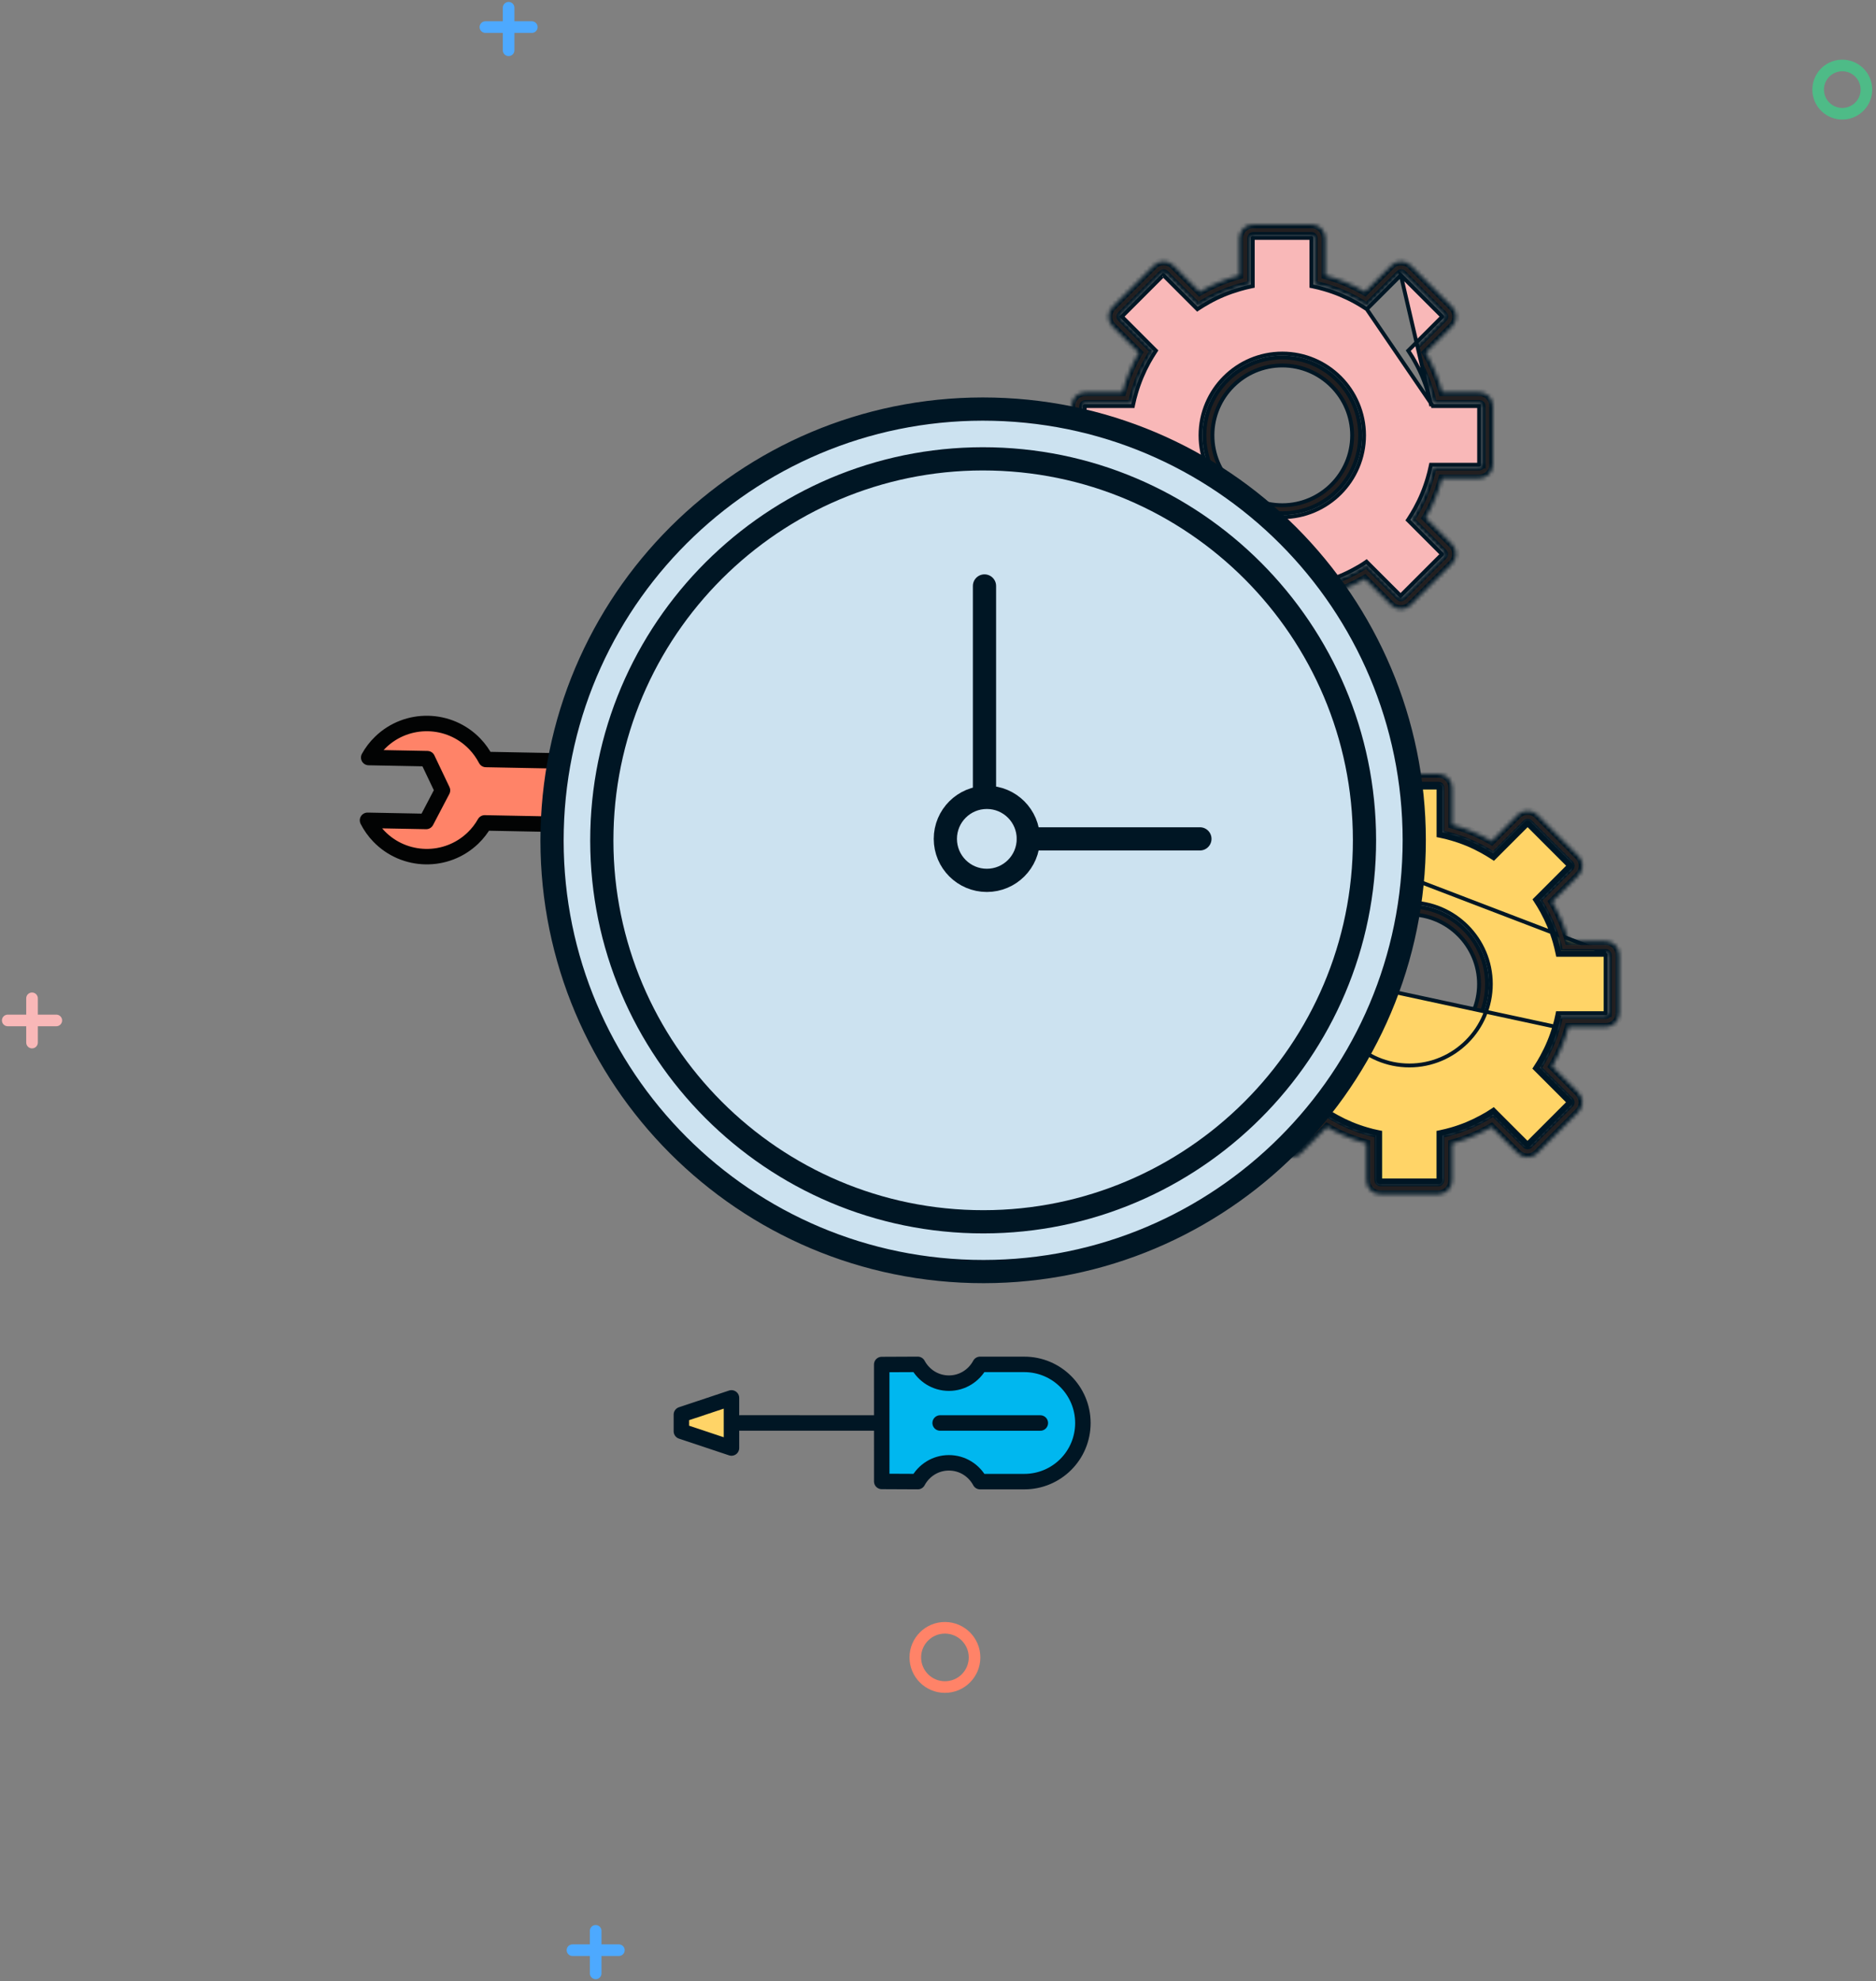 <svg width="485" height="512" viewBox="0 0 485 512" fill="none" xmlns="http://www.w3.org/2000/svg">
<rect x="0" y="0" width="485" height="512" fill="#808080" stroke="none"/>
<path d="M182.142 213.685L166.972 213.393L163.069 205.202L167.278 197.167L182.449 197.46C181.706 195.985 180.718 194.586 179.524 193.346C172.938 186.503 162.026 186.293 155.186 192.876C153.946 194.07 152.948 195.389 152.15 196.794L125.622 196.282C124.878 194.848 123.91 193.47 122.736 192.25C116.15 185.407 105.239 185.197 98.399 191.78C97.138 192.993 96.118 194.333 95.32 195.779L110.491 196.071L114.394 204.262L110.184 212.296L95.013 212.004C95.756 213.479 96.744 214.878 97.938 216.118C104.524 222.961 115.436 223.171 122.276 216.588C123.516 215.394 124.515 214.074 125.312 212.67L151.84 213.182C152.584 214.616 153.552 215.994 154.726 217.214C161.312 224.057 172.224 224.267 179.064 217.684C180.324 216.47 181.344 215.131 182.142 213.685V213.685Z" fill="#FF8368" stroke="#020303" stroke-width="4" stroke-linecap="round" stroke-linejoin="round"/>
<path d="M191.265 367.745L227.951 367.752" stroke="#001624" stroke-width="4" stroke-linecap="round" stroke-linejoin="round"/>
<path d="M176.159 369.9L176.159 365.584L189.106 361.27L189.108 374.218L176.159 369.9Z" fill="#FFD467" stroke="#001624" stroke-width="4" stroke-linecap="round" stroke-linejoin="round"/>
<path d="M245.321 357.462C241.825 357.461 238.825 355.496 237.271 352.604L227.948 352.646L227.954 382.858L237.277 382.903C238.83 380.011 241.829 378.048 245.325 378.049C248.821 378.049 251.821 380.014 253.375 382.906L264.812 382.908C273.185 382.91 279.96 376.135 279.959 367.762C279.957 359.389 273.18 352.611 264.807 352.61L253.369 352.608C251.816 355.499 248.817 357.462 245.321 357.462Z" fill="#00B7EF" stroke="#001624" stroke-width="4" stroke-linecap="round" stroke-linejoin="round"/>
<path d="M268.953 367.76L243.057 367.755" stroke="#001624" stroke-width="4" stroke-linecap="round" stroke-linejoin="round"/>
<mask id="path-6-inside-1_864_1183" fill="white">
<path d="M382.469 101.363H372.871C371.902 97.748 370.46 94.326 368.631 91.163L375.432 84.362C376.83 82.963 376.83 80.704 375.432 79.305L364.736 68.609C363.38 67.254 361.013 67.254 359.679 68.609L352.878 75.41C349.715 73.581 346.272 72.139 342.656 71.17V61.572C342.656 59.592 341.042 58 339.084 58H323.955C321.975 58 320.383 59.614 320.383 61.572V71.17C316.767 72.139 313.346 73.581 310.161 75.41L303.36 68.609C301.962 67.211 299.68 67.211 298.303 68.609L287.608 79.305C286.209 80.704 286.209 82.985 287.608 84.362L294.408 91.163C292.579 94.326 291.137 97.769 290.168 101.363H280.57C278.59 101.363 276.998 102.977 276.998 104.936V120.064C276.998 122.044 278.612 123.637 280.57 123.637H290.168C291.137 127.252 292.579 130.674 294.408 133.837L287.608 140.638C286.209 142.037 286.209 144.318 287.608 145.695L298.303 156.391C298.992 157.079 299.917 157.423 300.821 157.423C301.725 157.423 302.672 157.079 303.36 156.391L310.161 149.59C313.324 151.419 316.767 152.861 320.361 153.83V163.428C320.361 165.408 321.975 167 323.934 167H339.062C341.042 167 342.635 165.386 342.635 163.428V153.83C346.25 152.861 349.672 151.419 352.835 149.59L359.636 156.391C360.324 157.079 361.25 157.423 362.154 157.423C363.057 157.423 364.004 157.079 364.693 156.391L375.389 145.695C376.787 144.296 376.787 142.037 375.389 140.638L368.588 133.837C370.417 130.674 371.859 127.231 372.828 123.637H382.426C384.406 123.637 385.998 122.023 385.998 120.064V104.936C385.998 102.956 384.384 101.363 382.426 101.363H382.469ZM382.985 120.064C382.985 120.344 382.749 120.581 382.469 120.581H370.439C370.224 121.614 369.966 122.647 369.664 123.658C368.846 126.456 367.749 129.103 366.35 131.621C365.855 132.546 365.296 133.45 364.715 134.332L366.931 136.549L373.237 142.854C373.43 143.07 373.43 143.392 373.237 143.586L362.541 154.282C362.326 154.497 362.025 154.497 361.809 154.282L353.309 145.781C352.427 146.362 351.523 146.9 350.597 147.417C348.101 148.794 345.432 149.913 342.656 150.731C341.645 151.032 340.633 151.29 339.579 151.505V163.535C339.579 163.815 339.342 164.052 339.062 164.052H323.934C323.654 164.052 323.417 163.837 323.417 163.535V151.505C322.384 151.29 321.351 151.053 320.34 150.731C317.542 149.913 314.895 148.815 312.399 147.417C311.473 146.922 310.548 146.384 309.687 145.781L301.187 154.282C300.972 154.497 300.67 154.497 300.455 154.282L289.76 143.586C289.544 143.392 289.544 143.07 289.76 142.854L296.065 136.549L298.282 134.332C297.7 133.45 297.162 132.546 296.646 131.621C295.269 129.124 294.15 126.456 293.332 123.658C293.031 122.647 292.772 121.614 292.557 120.581H280.527C280.248 120.581 280.011 120.366 280.011 120.064V104.936C280.011 104.656 280.226 104.419 280.527 104.419H292.557C292.772 103.386 293.031 102.353 293.332 101.342C294.15 98.544 295.247 95.897 296.646 93.379C297.141 92.454 297.7 91.55 298.282 90.668L289.781 82.167C289.566 81.974 289.566 81.651 289.781 81.436L300.477 70.74C300.477 70.74 300.692 70.589 300.842 70.589C300.993 70.589 301.101 70.632 301.208 70.74L309.709 79.24C310.591 78.659 311.495 78.121 312.42 77.605C314.917 76.228 317.585 75.109 320.383 74.291C321.394 73.99 322.406 73.731 323.46 73.516V61.486C323.46 61.206 323.675 60.97 323.977 60.97H339.105C339.385 60.97 339.622 61.206 339.622 61.486V73.516C340.655 73.731 341.688 73.99 342.699 74.291C345.497 75.109 348.165 76.206 350.662 77.605C351.587 78.121 352.491 78.659 353.373 79.24L361.874 70.74C362.003 70.611 362.154 70.589 362.24 70.589C362.326 70.589 362.476 70.589 362.606 70.74L373.301 81.436C373.495 81.651 373.495 81.974 373.301 82.167L364.801 90.668C365.382 91.55 365.92 92.454 366.436 93.379C367.814 95.876 368.933 98.544 369.75 101.342C370.052 102.353 370.31 103.365 370.525 104.419H382.555C382.835 104.419 383.071 104.656 383.071 104.936V120.064H382.985Z"/>
</mask>
<path d="M382.469 101.363H372.871C371.902 97.748 370.46 94.326 368.631 91.163L375.432 84.362C376.83 82.963 376.83 80.704 375.432 79.305L364.736 68.609C363.38 67.254 361.013 67.254 359.679 68.609L352.878 75.41C349.715 73.581 346.272 72.139 342.656 71.17V61.572C342.656 59.592 341.042 58 339.084 58H323.955C321.975 58 320.383 59.614 320.383 61.572V71.17C316.767 72.139 313.346 73.581 310.161 75.41L303.36 68.609C301.962 67.211 299.68 67.211 298.303 68.609L287.608 79.305C286.209 80.704 286.209 82.985 287.608 84.362L294.408 91.163C292.579 94.326 291.137 97.769 290.168 101.363H280.57C278.59 101.363 276.998 102.977 276.998 104.936V120.064C276.998 122.044 278.612 123.637 280.57 123.637H290.168C291.137 127.252 292.579 130.674 294.408 133.837L287.608 140.638C286.209 142.037 286.209 144.318 287.608 145.695L298.303 156.391C298.992 157.079 299.917 157.423 300.821 157.423C301.725 157.423 302.672 157.079 303.36 156.391L310.161 149.59C313.324 151.419 316.767 152.861 320.361 153.83V163.428C320.361 165.408 321.975 167 323.934 167H339.062C341.042 167 342.635 165.386 342.635 163.428V153.83C346.25 152.861 349.672 151.419 352.835 149.59L359.636 156.391C360.324 157.079 361.25 157.423 362.154 157.423C363.057 157.423 364.004 157.079 364.693 156.391L375.389 145.695C376.787 144.296 376.787 142.037 375.389 140.638L368.588 133.837C370.417 130.674 371.859 127.231 372.828 123.637H382.426C384.406 123.637 385.998 122.023 385.998 120.064V104.936C385.998 102.956 384.384 101.363 382.426 101.363H382.469ZM382.985 120.064C382.985 120.344 382.749 120.581 382.469 120.581H370.439C370.224 121.614 369.966 122.647 369.664 123.658C368.846 126.456 367.749 129.103 366.35 131.621C365.855 132.546 365.296 133.45 364.715 134.332L366.931 136.549L373.237 142.854C373.43 143.07 373.43 143.392 373.237 143.586L362.541 154.282C362.326 154.497 362.025 154.497 361.809 154.282L353.309 145.781C352.427 146.362 351.523 146.9 350.597 147.417C348.101 148.794 345.432 149.913 342.656 150.731C341.645 151.032 340.633 151.29 339.579 151.505V163.535C339.579 163.815 339.342 164.052 339.062 164.052H323.934C323.654 164.052 323.417 163.837 323.417 163.535V151.505C322.384 151.29 321.351 151.053 320.34 150.731C317.542 149.913 314.895 148.815 312.399 147.417C311.473 146.922 310.548 146.384 309.687 145.781L301.187 154.282C300.972 154.497 300.67 154.497 300.455 154.282L289.76 143.586C289.544 143.392 289.544 143.07 289.76 142.854L296.065 136.549L298.282 134.332C297.7 133.45 297.162 132.546 296.646 131.621C295.269 129.124 294.15 126.456 293.332 123.658C293.031 122.647 292.772 121.614 292.557 120.581H280.527C280.248 120.581 280.011 120.366 280.011 120.064V104.936C280.011 104.656 280.226 104.419 280.527 104.419H292.557C292.772 103.386 293.031 102.353 293.332 101.342C294.15 98.544 295.247 95.897 296.646 93.379C297.141 92.454 297.7 91.55 298.282 90.668L289.781 82.167C289.566 81.974 289.566 81.651 289.781 81.436L300.477 70.74C300.477 70.74 300.692 70.589 300.842 70.589C300.993 70.589 301.101 70.632 301.208 70.74L309.709 79.24C310.591 78.659 311.495 78.121 312.42 77.605C314.917 76.228 317.585 75.109 320.383 74.291C321.394 73.99 322.406 73.731 323.46 73.516V61.486C323.46 61.206 323.675 60.97 323.977 60.97H339.105C339.385 60.97 339.622 61.206 339.622 61.486V73.516C340.655 73.731 341.688 73.99 342.699 74.291C345.497 75.109 348.165 76.206 350.662 77.605C351.587 78.121 352.491 78.659 353.373 79.24L361.874 70.74C362.003 70.611 362.154 70.589 362.24 70.589C362.326 70.589 362.476 70.589 362.606 70.74L373.301 81.436C373.495 81.651 373.495 81.974 373.301 82.167L364.801 90.668C365.382 91.55 365.92 92.454 366.436 93.379C367.814 95.876 368.933 98.544 369.75 101.342C370.052 102.353 370.31 103.365 370.525 104.419H382.555C382.835 104.419 383.071 104.656 383.071 104.936V120.064H382.985Z" fill="#221F20" stroke="#001624" stroke-width="2" mask="url(#path-6-inside-1_864_1183)"/>
<path d="M311.371 112.511C311.371 101.403 320.401 92.373 331.509 92.373C342.617 92.373 351.647 101.403 351.647 112.511C351.647 123.619 342.617 132.649 331.509 132.649C320.401 132.649 311.371 123.619 311.371 112.511ZM313.448 112.511C313.448 122.471 321.549 130.571 331.509 130.571C341.469 130.571 349.57 122.471 349.57 112.511C349.57 102.551 341.469 94.45 331.509 94.45C321.549 94.45 313.448 102.551 313.448 112.511Z" fill="#221F20" stroke="#001624"/>
<path d="M370.031 104.94L369.949 104.542C369.736 103.522 369.481 102.503 369.184 101.506L369.183 101.503C368.376 98.74 367.292 96.128 365.912 93.643L365.908 93.636L365.908 93.636C365.423 92.729 364.872 91.839 364.296 90.964L364.072 90.624L364.36 90.336L372.859 81.837C372.859 81.836 372.859 81.836 372.859 81.835C372.859 81.834 372.859 81.833 372.859 81.831C372.859 81.822 372.856 81.809 372.847 81.797L362.165 71.115L362.162 71.112L362.162 71.112L370.031 104.94ZM370.031 104.94H370.438M370.031 104.94H370.438M370.438 104.94H382.381C382.381 104.941 382.382 104.941 382.382 104.941C382.384 104.942 382.388 104.944 382.391 104.947C382.395 104.951 382.397 104.954 382.398 104.956C382.398 104.957 382.398 104.957 382.398 104.958V120.086C382.398 120.091 382.398 120.094 382.397 120.095C382.397 120.097 382.397 120.098 382.397 120.098L382.397 120.098C382.396 120.099 382.392 120.102 382.382 120.102H370.352H369.945L369.862 120.5C369.65 121.52 369.395 122.54 369.098 123.537L369.097 123.539C368.29 126.301 367.185 128.935 365.826 131.4C365.314 132.317 364.783 133.209 364.21 134.079L363.986 134.419L364.274 134.707L366.491 136.924L372.782 143.216C372.792 143.228 372.795 143.241 372.795 143.25C372.795 143.252 372.795 143.254 372.794 143.256L362.1 153.949C362.096 153.954 362.091 153.958 362.088 153.96C362.085 153.958 362.081 153.954 362.076 153.949L353.575 145.449L353.279 145.152L352.935 145.393C352.097 145.98 351.19 146.507 350.274 146.997L350.274 146.997L350.266 147.002C347.804 148.381 345.192 149.465 342.429 150.272L342.429 150.272L342.417 150.276C341.431 150.591 340.418 150.823 339.39 151.037L338.992 151.12V151.527V163.557C338.992 163.562 338.991 163.565 338.991 163.566C338.991 163.568 338.99 163.569 338.99 163.569L338.99 163.569C338.99 163.569 338.986 163.573 338.975 163.573H323.847C323.845 163.573 323.844 163.573 323.842 163.573C323.84 163.573 323.838 163.573 323.837 163.572C323.835 163.572 323.835 163.572 323.834 163.572L323.834 163.571C323.834 163.571 323.83 163.567 323.83 163.557V151.527V151.119L323.43 151.037C322.391 150.825 321.394 150.57 320.396 150.273L320.394 150.272C317.654 149.465 315.019 148.361 312.555 147.001C311.638 146.489 310.745 145.958 309.875 145.385L309.535 145.161L309.247 145.449L300.746 153.949C300.741 153.954 300.737 153.958 300.734 153.96C300.731 153.958 300.726 153.954 300.722 153.949L290.026 143.254L290.017 143.245L290.015 143.243C290.017 143.239 290.021 143.235 290.026 143.229L296.331 136.924L296.001 136.594L296.331 136.924L298.548 134.707L298.836 134.419L298.612 134.079C298.036 133.204 297.485 132.314 297 131.406L297 131.406L296.996 131.399C295.616 128.915 294.532 126.302 293.725 123.539L293.724 123.537C293.427 122.54 293.172 121.52 292.96 120.5L292.877 120.102H292.47H280.44C280.435 120.102 280.432 120.102 280.431 120.101C280.429 120.101 280.428 120.101 280.428 120.101L280.428 120.101C280.428 120.1 280.424 120.096 280.424 120.086V104.958C280.424 104.957 280.424 104.957 280.424 104.956C280.425 104.954 280.427 104.951 280.431 104.947C280.434 104.944 280.438 104.942 280.44 104.941C280.44 104.941 280.441 104.941 280.441 104.94H292.47H292.878L292.96 104.54C293.172 103.502 293.427 102.505 293.724 101.506L293.725 101.503C294.532 98.742 295.637 96.108 296.996 93.643C297.508 92.726 298.039 91.834 298.612 90.964L298.836 90.624L298.548 90.336L290.048 81.835L290.038 81.826L290.036 81.824C290.039 81.821 290.042 81.816 290.048 81.81L300.737 71.121C300.745 71.124 300.754 71.129 300.763 71.133C300.781 71.142 300.798 71.151 300.812 71.159L309.268 79.615L309.556 79.904L309.897 79.68C310.767 79.107 311.66 78.575 312.577 78.063L312.578 78.062C315.039 76.683 317.672 75.6 320.436 74.792L320.439 74.791C321.436 74.494 322.455 74.239 323.475 74.027L323.873 73.944V73.537V61.508C323.873 61.508 323.873 61.508 323.874 61.507C323.875 61.505 323.877 61.502 323.88 61.498C323.884 61.494 323.887 61.492 323.889 61.492C323.89 61.491 323.89 61.491 323.89 61.491H339.018C339.018 61.491 339.018 61.491 339.019 61.492C339.021 61.492 339.024 61.494 339.028 61.498C339.032 61.502 339.034 61.505 339.035 61.507C339.035 61.508 339.035 61.508 339.035 61.508V73.537V73.946L339.435 74.027C340.474 74.239 341.471 74.494 342.47 74.791L342.472 74.792C345.234 75.599 347.868 76.704 350.332 78.064C351.249 78.575 352.142 79.107 353.011 79.68L353.352 79.904M370.438 104.94L353.352 79.904M353.352 79.904L353.64 79.615M353.352 79.904L353.64 79.615M353.64 79.615L362.14 71.115C362.142 71.113 362.144 71.112 362.145 71.111C362.147 71.111 362.15 71.111 362.153 71.111C362.154 71.111 362.155 71.111 362.157 71.111M353.64 79.615L362.157 71.111M362.157 71.111C362.159 71.111 362.161 71.112 362.161 71.112M362.157 71.111L362.161 71.112M362.161 71.112L362.162 71.112L362.161 71.112ZM300.698 71.105C300.695 71.104 300.694 71.104 300.694 71.104C300.694 71.104 300.695 71.104 300.698 71.105ZM310.37 112.511C310.37 124.171 319.848 133.649 331.508 133.649C343.168 133.649 352.646 124.171 352.646 112.511C352.646 100.85 343.168 91.373 331.508 91.373C319.848 91.373 310.37 100.85 310.37 112.511Z" fill="#F9B8B8" stroke="#001624"/>
<path d="M344.32 254.317C344.32 243.263 353.324 234.259 364.378 234.259C375.432 234.259 384.436 243.263 384.436 254.317C384.436 265.37 375.432 274.375 364.378 274.375C353.324 274.375 344.32 265.37 344.32 254.317ZM346.381 254.317C346.381 264.238 354.457 272.314 364.378 272.314C374.3 272.314 382.376 264.238 382.376 254.317C382.376 244.395 374.3 236.319 364.378 236.319C354.457 236.319 346.381 244.395 346.381 254.317Z" fill="#221F20" stroke="#001624"/>
<path d="M402.357 265.399C401.553 268.181 400.44 270.825 399.064 273.329C398.57 274.256 398.013 275.153 397.441 276.034L399.636 278.229L405.912 284.504C406.113 284.705 406.113 285.03 405.912 285.231L395.262 295.881C395.061 296.082 394.736 296.082 394.536 295.881L386.065 287.41C385.199 287.997 384.287 288.539 383.36 289.033C380.871 290.409 378.228 291.522 375.446 292.326C374.441 292.619 373.421 292.867 372.385 293.083V305.062C372.385 305.34 372.154 305.572 371.875 305.572H356.82C356.542 305.572 356.31 305.34 356.31 305.062V293.083C355.274 292.882 354.254 292.635 353.25 292.326C350.467 291.522 347.824 290.409 345.335 289.033C344.408 288.539 343.511 287.997 342.63 287.41L334.16 295.881C333.959 296.082 333.634 296.082 333.433 295.881L322.783 285.231C322.582 285.03 322.582 284.705 322.783 284.504L329.059 278.229L331.254 276.034C330.682 275.153 330.126 274.256 329.631 273.329C328.255 270.825 327.142 268.181 326.339 265.399C326.045 264.394 325.798 263.374 325.581 262.339H313.602C313.324 262.339 313.092 262.107 313.092 261.829V246.773C313.092 246.495 313.324 246.263 313.602 246.263L402.357 265.399ZM402.357 265.399C402.651 264.394 402.913 263.374 403.114 262.339L402.357 265.399ZM345.335 219.569C347.824 218.193 350.483 217.08 353.265 216.276C354.27 215.983 355.29 215.735 356.325 215.519V203.54C356.325 203.261 356.557 203.03 356.836 203.03H371.891C372.169 203.03 372.401 203.261 372.401 203.54V215.519C373.437 215.72 374.457 215.983 375.461 216.276C378.244 217.08 380.902 218.193 383.391 219.569C384.318 220.079 385.215 220.62 386.096 221.192L394.566 212.721C394.69 212.582 394.845 212.582 394.922 212.582C395.015 212.582 395.154 212.582 395.293 212.721L405.943 223.371C406.144 223.572 406.144 223.897 405.943 224.098L397.472 232.568C398.044 233.449 398.601 234.361 399.095 235.273C400.471 237.777 401.584 240.42 402.388 243.203C402.681 244.207 402.929 245.228 403.145 246.263H415.094L345.335 219.569ZM345.335 219.569C344.408 220.079 343.511 220.62 342.63 221.192L345.335 219.569ZM402.656 246.365L402.739 246.763H403.145H415.093C415.093 246.763 415.093 246.763 415.094 246.763C415.095 246.764 415.097 246.765 415.099 246.767C415.102 246.77 415.103 246.772 415.104 246.773C415.104 246.773 415.104 246.773 415.104 246.774V261.828C415.104 261.828 415.104 261.828 415.104 261.829C415.103 261.83 415.102 261.832 415.099 261.834C415.097 261.837 415.095 261.838 415.094 261.838C415.093 261.839 415.093 261.839 415.093 261.839H403.114H402.702L402.623 262.243C402.426 263.26 402.168 264.264 401.877 265.259L401.877 265.26C401.084 268.005 399.985 270.614 398.626 273.088L398.623 273.093C398.138 274.002 397.591 274.885 397.022 275.761L396.802 276.101L397.088 276.387L399.283 278.582L405.558 284.858C405.564 284.863 405.564 284.871 405.558 284.877L394.908 295.527C394.903 295.533 394.895 295.533 394.889 295.527L386.419 287.057L386.126 286.764L385.784 286.996C384.935 287.572 384.039 288.104 383.125 288.592L383.125 288.592L383.118 288.596C380.661 289.954 378.052 291.052 375.307 291.845L375.306 291.846C374.316 292.135 373.309 292.379 372.283 292.594L371.885 292.677V293.083V305.062C371.885 305.062 371.885 305.062 371.885 305.062C371.885 305.063 371.884 305.066 371.881 305.068C371.88 305.069 371.879 305.07 371.878 305.071C371.877 305.072 371.876 305.072 371.876 305.072L371.875 305.072C371.875 305.072 371.875 305.072 371.875 305.072H356.82C356.82 305.072 356.82 305.072 356.82 305.072C356.819 305.072 356.817 305.07 356.814 305.068C356.812 305.066 356.811 305.063 356.81 305.062C356.81 305.062 356.81 305.062 356.81 305.062V293.083V292.671L356.405 292.592C355.385 292.394 354.382 292.151 353.397 291.848L353.397 291.848L353.388 291.845C350.643 291.052 348.035 289.954 345.577 288.596L345.577 288.596L345.571 288.592C344.659 288.106 343.776 287.573 342.908 286.994L342.567 286.767L342.277 287.057L333.806 295.527C333.801 295.533 333.793 295.533 333.787 295.527L323.137 284.877C323.131 284.871 323.131 284.863 323.137 284.858L329.413 278.582L331.608 276.387L331.894 276.101L331.673 275.761C331.105 274.885 330.557 274.002 330.072 273.093L330.069 273.088C328.71 270.614 327.612 268.005 326.819 265.26L326.819 265.259C326.529 264.269 326.285 263.262 326.071 262.236L325.987 261.839H325.581H313.602C313.602 261.839 313.602 261.839 313.602 261.838C313.601 261.838 313.598 261.837 313.596 261.834C313.594 261.832 313.592 261.83 313.592 261.829C313.592 261.829 313.592 261.828 313.592 261.828V246.774C313.592 246.773 313.592 246.773 313.592 246.773C313.592 246.772 313.594 246.77 313.596 246.767C313.598 246.765 313.601 246.764 313.602 246.763C313.602 246.763 313.602 246.763 313.602 246.763H325.581H325.993L326.072 246.358C326.269 245.342 326.528 244.338 326.819 243.343L326.819 243.341C327.612 240.596 328.71 237.987 330.069 235.514L330.069 235.514L330.072 235.508C330.557 234.599 331.105 233.717 331.673 232.84L331.894 232.501L331.608 232.215L323.137 223.744C323.131 223.738 323.131 223.73 323.137 223.725L333.77 213.091C333.777 213.087 333.781 213.084 333.783 213.082C333.785 213.082 333.787 213.082 333.789 213.082C333.8 213.082 333.809 213.083 333.815 213.083L342.277 221.545L342.563 221.831L342.903 221.611C343.774 221.045 344.661 220.511 345.576 220.007L345.577 220.006C348.034 218.648 350.658 217.55 353.404 216.757L353.405 216.756C354.395 216.467 355.402 216.223 356.428 216.008L356.825 215.925V215.519V203.54C356.825 203.54 356.826 203.54 356.826 203.54C356.826 203.538 356.827 203.536 356.83 203.534C356.832 203.531 356.834 203.53 356.835 203.53C356.836 203.53 356.836 203.53 356.836 203.53H371.891C371.891 203.53 371.891 203.53 371.891 203.53C371.892 203.53 371.894 203.531 371.897 203.534C371.899 203.536 371.9 203.538 371.901 203.54L371.901 203.54L371.901 215.519V215.931L372.306 216.01C373.322 216.207 374.326 216.466 375.321 216.756L375.323 216.757C378.068 217.55 380.692 218.648 383.149 220.006L383.15 220.007C384.066 220.511 384.952 221.045 385.824 221.611L386.163 221.831L386.45 221.545L394.913 213.082C394.915 213.082 394.918 213.082 394.922 213.082C394.933 213.082 394.94 213.082 394.947 213.082L405.589 223.725C405.595 223.73 405.595 223.738 405.589 223.744L397.119 232.215L396.833 232.501L397.053 232.84C397.62 233.714 398.169 234.614 398.656 235.512L398.657 235.514C400.016 237.987 401.114 240.597 401.907 243.341L401.908 243.343C402.197 244.333 402.441 245.34 402.656 246.365ZM343.305 254.301C343.305 265.907 352.757 275.359 364.363 275.359C375.969 275.359 385.421 265.907 385.421 254.301C385.421 242.695 375.969 233.243 364.363 233.243C352.757 233.243 343.305 242.695 343.305 254.301Z" fill="#FFD467" stroke="#001624"/>
<mask id="path-11-inside-2_864_1183" fill="white">
<path d="M415.124 243.218H405.556C404.582 239.617 403.145 236.201 401.321 233.047L408.091 226.277C409.482 224.886 409.482 222.629 408.091 221.238L397.441 210.588C396.096 209.243 393.747 209.243 392.402 210.588L385.632 217.358C382.479 215.535 379.063 214.112 375.446 213.139V203.571C375.446 201.608 373.838 200 371.875 200H356.82C354.857 200 353.249 201.608 353.249 203.571V213.139C349.648 214.112 346.232 215.535 343.063 217.358L336.293 210.588C334.901 209.197 332.629 209.197 331.254 210.588L320.604 221.238C319.212 222.629 319.212 224.901 320.604 226.277L327.374 233.047C325.55 236.201 324.112 239.617 323.139 243.218H313.571C311.608 243.218 310 244.826 310 246.789V261.844C310 263.807 311.608 265.415 313.571 265.415H323.139C324.112 269.016 325.55 272.432 327.374 275.586L320.604 282.356C319.212 283.747 319.212 286.019 320.604 287.395L331.254 298.06C331.949 298.756 332.861 299.096 333.773 299.096C334.685 299.096 335.613 298.756 336.293 298.06L343.063 291.29C346.216 293.114 349.632 294.536 353.234 295.51V305.078C353.234 307.041 354.841 308.648 356.804 308.648H371.86C373.823 308.648 375.43 307.041 375.43 305.078V295.51C379.032 294.536 382.448 293.114 385.601 291.29L392.371 298.06C393.067 298.756 393.979 299.096 394.891 299.096C395.803 299.096 396.73 298.756 397.41 298.06L408.06 287.395C409.451 286.004 409.451 283.747 408.06 282.356L401.29 275.586C403.114 272.432 404.551 269.016 405.525 265.415H415.093C417.056 265.415 418.664 263.823 418.664 261.844V246.789C418.664 244.826 417.056 243.218 415.093 243.218H415.124ZM415.634 261.844C415.634 262.122 415.402 262.354 415.124 262.354H403.145C402.928 263.39 402.681 264.41 402.387 265.415C401.584 268.197 400.471 270.84 399.095 273.344C398.6 274.272 398.044 275.168 397.472 276.049L399.667 278.244L405.943 284.52C406.144 284.721 406.144 285.045 405.943 285.246L395.293 295.896C395.092 296.097 394.767 296.097 394.566 295.896L386.096 287.426C385.215 288.013 384.318 288.554 383.391 289.049C380.902 290.424 378.259 291.537 375.476 292.341C374.472 292.65 373.452 292.898 372.416 293.099V305.078C372.416 305.356 372.184 305.588 371.906 305.588H356.851C356.572 305.588 356.341 305.356 356.341 305.078V293.099C355.305 292.882 354.285 292.635 353.28 292.341C350.498 291.537 347.855 290.424 345.366 289.049C344.439 288.554 343.527 288.013 342.661 287.426L334.19 295.896C333.989 296.097 333.665 296.097 333.464 295.896L322.814 285.246C322.613 285.045 322.613 284.721 322.814 284.52L329.09 278.244L331.284 276.049C330.713 275.168 330.156 274.272 329.662 273.344C328.286 270.84 327.173 268.197 326.369 265.415C326.075 264.41 325.813 263.39 325.612 262.354H313.632C313.354 262.354 313.122 262.122 313.122 261.844V246.789C313.122 246.511 313.354 246.279 313.632 246.279H325.612C325.828 245.243 326.075 244.223 326.369 243.218C327.173 240.436 328.286 237.793 329.662 235.289C330.156 234.377 330.713 233.465 331.284 232.584L322.814 224.113C322.613 223.912 322.613 223.588 322.814 223.387L333.464 212.737C333.572 212.628 333.696 212.598 333.819 212.598C333.943 212.598 334.082 212.644 334.19 212.737L342.661 221.207C343.542 220.635 344.439 220.094 345.366 219.584C347.855 218.209 350.513 217.096 353.296 216.292C354.3 215.998 355.32 215.735 356.356 215.534V203.555C356.356 203.277 356.588 203.045 356.866 203.045H371.921C372.2 203.045 372.431 203.277 372.431 203.555V215.534C373.467 215.751 374.487 215.998 375.492 216.292C378.274 217.096 380.933 218.209 383.421 219.584C384.349 220.094 385.245 220.635 386.126 221.207L394.597 212.737C394.736 212.598 394.875 212.598 394.953 212.598C395.03 212.598 395.184 212.598 395.323 212.737L405.973 223.387C406.174 223.588 406.174 223.912 405.973 224.113L397.503 232.584C398.075 233.465 398.631 234.361 399.126 235.289C400.502 237.793 401.615 240.436 402.418 243.218C402.712 244.223 402.975 245.243 403.176 246.279H415.155C415.433 246.279 415.665 246.511 415.665 246.789V261.844H415.634Z"/>
</mask>
<path d="M415.124 243.218H405.556C404.582 239.617 403.145 236.201 401.321 233.047L408.091 226.277C409.482 224.886 409.482 222.629 408.091 221.238L397.441 210.588C396.096 209.243 393.747 209.243 392.402 210.588L385.632 217.358C382.479 215.535 379.063 214.112 375.446 213.139V203.571C375.446 201.608 373.838 200 371.875 200H356.82C354.857 200 353.249 201.608 353.249 203.571V213.139C349.648 214.112 346.232 215.535 343.063 217.358L336.293 210.588C334.901 209.197 332.629 209.197 331.254 210.588L320.604 221.238C319.212 222.629 319.212 224.901 320.604 226.277L327.374 233.047C325.55 236.201 324.112 239.617 323.139 243.218H313.571C311.608 243.218 310 244.826 310 246.789V261.844C310 263.807 311.608 265.415 313.571 265.415H323.139C324.112 269.016 325.55 272.432 327.374 275.586L320.604 282.356C319.212 283.747 319.212 286.019 320.604 287.395L331.254 298.06C331.949 298.756 332.861 299.096 333.773 299.096C334.685 299.096 335.613 298.756 336.293 298.06L343.063 291.29C346.216 293.114 349.632 294.536 353.234 295.51V305.078C353.234 307.041 354.841 308.648 356.804 308.648H371.86C373.823 308.648 375.43 307.041 375.43 305.078V295.51C379.032 294.536 382.448 293.114 385.601 291.29L392.371 298.06C393.067 298.756 393.979 299.096 394.891 299.096C395.803 299.096 396.73 298.756 397.41 298.06L408.06 287.395C409.451 286.004 409.451 283.747 408.06 282.356L401.29 275.586C403.114 272.432 404.551 269.016 405.525 265.415H415.093C417.056 265.415 418.664 263.823 418.664 261.844V246.789C418.664 244.826 417.056 243.218 415.093 243.218H415.124ZM415.634 261.844C415.634 262.122 415.402 262.354 415.124 262.354H403.145C402.928 263.39 402.681 264.41 402.387 265.415C401.584 268.197 400.471 270.84 399.095 273.344C398.6 274.272 398.044 275.168 397.472 276.049L399.667 278.244L405.943 284.52C406.144 284.721 406.144 285.045 405.943 285.246L395.293 295.896C395.092 296.097 394.767 296.097 394.566 295.896L386.096 287.426C385.215 288.013 384.318 288.554 383.391 289.049C380.902 290.424 378.259 291.537 375.476 292.341C374.472 292.65 373.452 292.898 372.416 293.099V305.078C372.416 305.356 372.184 305.588 371.906 305.588H356.851C356.572 305.588 356.341 305.356 356.341 305.078V293.099C355.305 292.882 354.285 292.635 353.28 292.341C350.498 291.537 347.855 290.424 345.366 289.049C344.439 288.554 343.527 288.013 342.661 287.426L334.19 295.896C333.989 296.097 333.665 296.097 333.464 295.896L322.814 285.246C322.613 285.045 322.613 284.721 322.814 284.52L329.09 278.244L331.284 276.049C330.713 275.168 330.156 274.272 329.662 273.344C328.286 270.84 327.173 268.197 326.369 265.415C326.075 264.41 325.813 263.39 325.612 262.354H313.632C313.354 262.354 313.122 262.122 313.122 261.844V246.789C313.122 246.511 313.354 246.279 313.632 246.279H325.612C325.828 245.243 326.075 244.223 326.369 243.218C327.173 240.436 328.286 237.793 329.662 235.289C330.156 234.377 330.713 233.465 331.284 232.584L322.814 224.113C322.613 223.912 322.613 223.588 322.814 223.387L333.464 212.737C333.572 212.628 333.696 212.598 333.819 212.598C333.943 212.598 334.082 212.644 334.19 212.737L342.661 221.207C343.542 220.635 344.439 220.094 345.366 219.584C347.855 218.209 350.513 217.096 353.296 216.292C354.3 215.998 355.32 215.735 356.356 215.534V203.555C356.356 203.277 356.588 203.045 356.866 203.045H371.921C372.2 203.045 372.431 203.277 372.431 203.555V215.534C373.467 215.751 374.487 215.998 375.492 216.292C378.274 217.096 380.933 218.209 383.421 219.584C384.349 220.094 385.245 220.635 386.126 221.207L394.597 212.737C394.736 212.598 394.875 212.598 394.953 212.598C395.03 212.598 395.184 212.598 395.323 212.737L405.973 223.387C406.174 223.588 406.174 223.912 405.973 224.113L397.503 232.584C398.075 233.465 398.631 234.361 399.126 235.289C400.502 237.793 401.615 240.436 402.418 243.218C402.712 244.223 402.975 245.243 403.176 246.279H415.155C415.433 246.279 415.665 246.511 415.665 246.789V261.844H415.634Z" fill="#221F20" stroke="#001624" stroke-width="2" mask="url(#path-11-inside-2_864_1183)"/>
<path d="M358.043 180.883H350.447H358.043Z" stroke="white" stroke-width="3" stroke-miterlimit="10" stroke-linecap="round"/>
<path d="M330.87 241.958L326.82 237.908L330.87 241.958Z" stroke="white" stroke-width="3" stroke-miterlimit="10" stroke-linecap="round"/>
<path d="M269.781 269.132V261.536V269.132Z" stroke="white" stroke-width="3" stroke-miterlimit="10" stroke-linecap="round"/>
<path d="M207.414 243.252L212.758 237.908L207.414 243.252Z" stroke="white" stroke-width="3" stroke-miterlimit="10" stroke-linecap="round"/>
<path d="M251.418 328.589C312.952 330.11 364.068 281.459 365.589 219.925C367.11 158.391 318.46 107.274 256.925 105.754C195.391 104.233 144.275 152.883 142.754 214.417C141.233 275.952 189.884 327.068 251.418 328.589Z" fill="#CCE2F0" stroke="#001624" stroke-width="6" stroke-miterlimit="10"/>
<path d="M251.737 315.729C197.393 314.386 154.272 269.079 155.615 214.735C156.958 160.392 202.265 117.27 256.609 118.613C283.773 119.285 308.15 130.948 325.554 149.234C342.958 167.519 353.402 192.428 352.731 219.607C351.387 273.951 306.08 317.072 251.737 315.729Z" fill="#CCE2F0" stroke="#001624" stroke-width="6" stroke-miterlimit="10" stroke-linecap="round"/>
<path d="M255.125 227.52C261.048 227.52 265.849 222.718 265.849 216.795C265.849 210.872 261.048 206.071 255.125 206.071C249.202 206.071 244.4 210.872 244.4 216.795C244.4 222.718 249.202 227.52 255.125 227.52Z" stroke="#001624" stroke-width="6" stroke-miterlimit="10" stroke-linecap="round"/>
<path d="M254.518 204.915L254.518 151.436" stroke="#001624" stroke-width="6" stroke-miterlimit="10" stroke-linecap="round"/>
<path d="M265.852 216.795H310.21" stroke="#001624" stroke-width="6" stroke-miterlimit="10" stroke-linecap="round"/>
<path d="M131.49 13V2" stroke="#4DA9FF" stroke-width="3" stroke-miterlimit="10" stroke-linecap="round"/>
<path d="M137.49 7H125.49" stroke="#4DA9FF" stroke-width="3" stroke-miterlimit="10" stroke-linecap="round"/>
<path d="M482.442 24.158C482.994 20.757 480.685 17.552 477.283 17C473.882 16.448 470.677 18.757 470.125 22.159C469.573 25.56 471.882 28.765 475.284 29.317C478.685 29.869 481.89 27.56 482.442 24.158Z" stroke="#4EBB87" stroke-width="3" stroke-miterlimit="10" stroke-linecap="round"/>
<path d="M154 510V499" stroke="#4DA9FF" stroke-width="3" stroke-miterlimit="10" stroke-linecap="round"/>
<path d="M160 504H148" stroke="#4DA9FF" stroke-width="3" stroke-miterlimit="10" stroke-linecap="round"/>
<path d="M236.635 428.32C236.647 424.091 240.086 420.673 244.314 420.686C248.543 420.698 251.961 424.137 251.948 428.365C251.936 432.594 248.498 436.012 244.269 435.999C240.04 435.987 236.622 432.549 236.635 428.32Z" stroke="#FF8368" stroke-width="3" stroke-miterlimit="10" stroke-linecap="round"/>
<path d="M8.279 269.439V258" stroke="#F9B8B8" stroke-width="3" stroke-miterlimit="10" stroke-linecap="round"/>
<path d="M14.559 263.72H2" stroke="#F9B8B8" stroke-width="3" stroke-miterlimit="10" stroke-linecap="round"/>
</svg>
